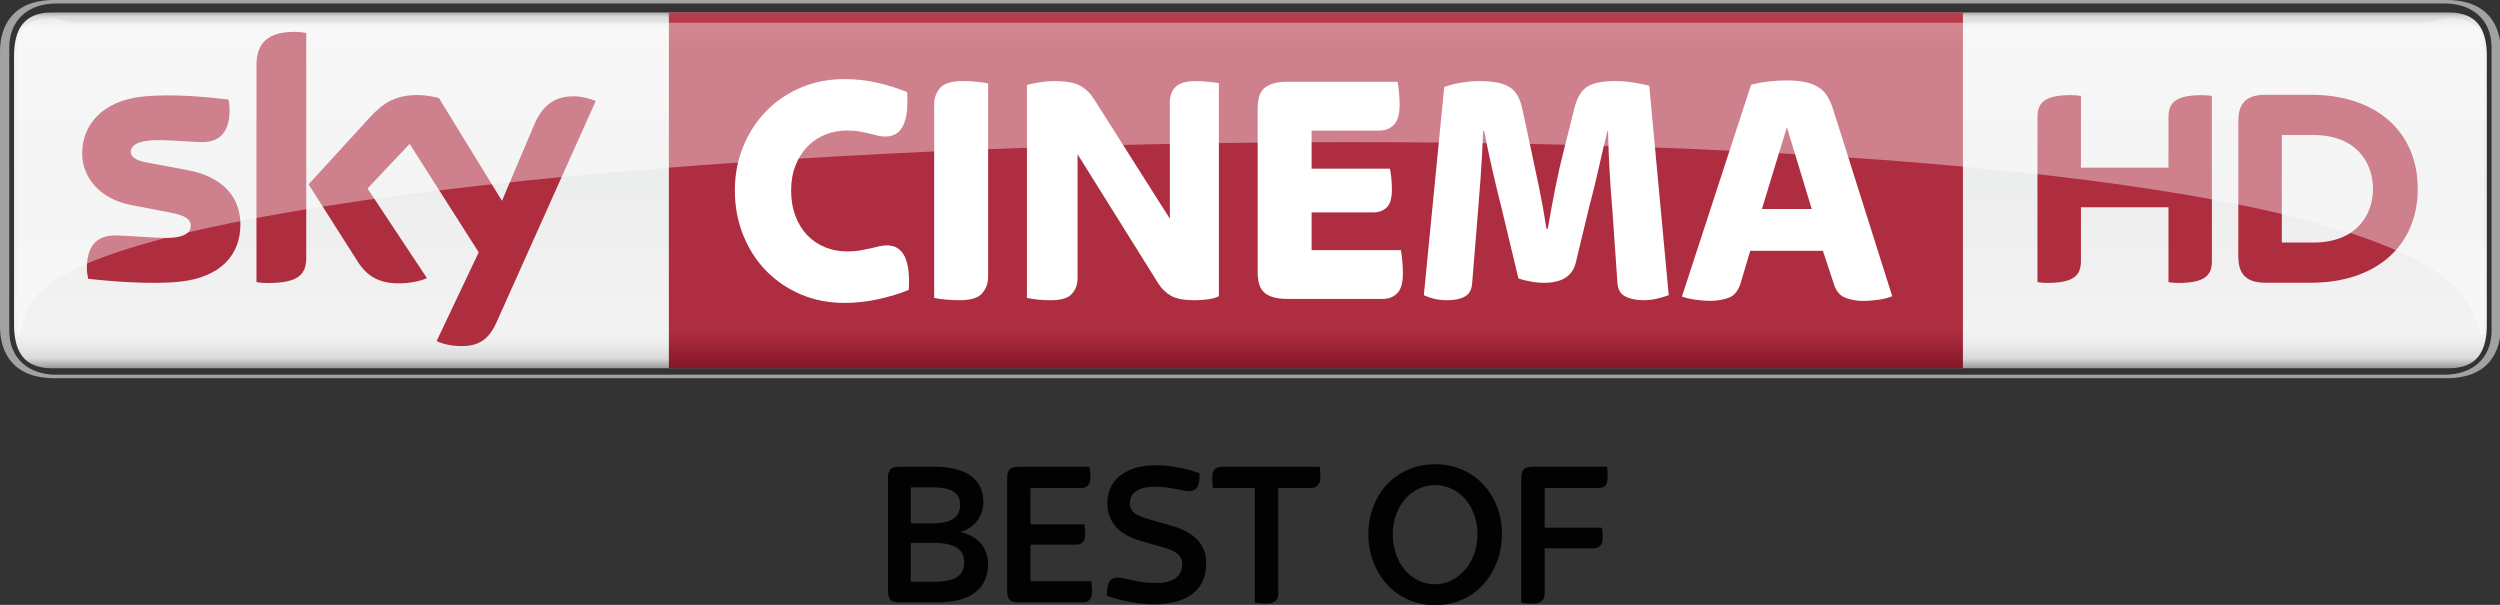 <svg version="1.1" viewBox="0 0 1066.7 258.09" xml:space="preserve" xmlns="http://www.w3.org/2000/svg" xmlns:xlink="http://www.w3.org/1999/xlink">
<rect x="0" y="0" width="1066.7" height="258.09" fill="#333333" stroke="none"/>
<style type="text/css">
	.st0{fill:#A1A2A2;}
	.st1{clip-path:url(#SVGID_2_);fill:url(#SVGID_3_);}
	.st2{clip-path:url(#SVGID_5_);fill:url(#SVGID_6_);}
	.st3{fill:#FFFFFF;}
	.st4{fill:#AE2D3F;}
	.st5{opacity:0.4;}
	.st6{clip-path:url(#SVGID_8_);fill:#FFFFFF;}
	.st7{fill:#020203;}
</style>
<g transform="matrix(1.484 0 0 1.484 -6.839 -5.978)">
	
		<path class="st0" d="m20.79 111.77c-8.06 0-13.52-4.76-13.52-12.68v-81.38c0-7.92 5.45-12.68 13.52-12.68h686.68c8.07 0 13.52 4.76 13.52 12.68v81.37c0 7.92-5.45 12.68-13.52 12.68h-686.68zm687.24 1c11.97 0 15.62-7.44 15.62-14.88v-78.97c0-7.44-3.65-14.89-15.62-14.89h-687.8c-11.97 0-15.62 7.44-15.62 14.89v78.96c0 7.44 3.65 14.88 15.62 14.88h687.8z"/>
	
	
		<defs>
			<path id="SVGID_1_" d="m19.57 7.61c-8.06 0-10.93 4.76-10.93 12.68v76.94c0 7.92 2.87 12.68 10.93 12.68h689.13c8.06 0 10.93-4.76 10.93-12.68v-76.94c0-7.92-2.87-12.68-10.93-12.68z"/>
		</defs>
		<clipPath id="SVGID_2_">
			<use width="100%" height="100%" xlink:href="#SVGID_1_"/>
		</clipPath>
		
			<linearGradient id="SVGID_3_" x2="1" y1="181.42" y2="181.42" gradientTransform="matrix(0 104.02 -104.02 0 19234 6.716)" gradientUnits="userSpaceOnUse">
			<stop stop-color="#858685" offset="0"/>
			<stop stop-color="#D8D9D9" offset=".02"/>
			<stop stop-color="#F4F3F4" offset=".052"/>
			<stop stop-color="#ECEDED" offset=".483"/>
			<stop stop-color="#F4F3F4" offset=".895"/>
			<stop stop-color="#EAEAEB" offset=".929"/>
			<stop stop-color="#D8D9D9" offset=".964"/>
			<stop stop-color="#858685" offset="1"/>
		</linearGradient>
		<rect class="st1" x="8.63" y="7.61" width="710.99" height="102.3" clip-path="url(#SVGID_2_)" fill="url(#SVGID_3_)"/>
	
	
		<defs>
			<rect id="SVGID_4_" x="196.92" y="7.64" width="372.07" height="102.3"/>
		</defs>
		<clipPath id="SVGID_5_">
			<use width="100%" height="100%" xlink:href="#SVGID_4_"/>
		</clipPath>
		
			<linearGradient id="SVGID_6_" x1="-1.0889e-5" x2="1" y1="181.42" y2="181.42" gradientTransform="matrix(0 -102.3 -102.3 0 18942 109.94)" gradientUnits="userSpaceOnUse">
			<stop stop-color="#821626" offset="0"/>
			<stop stop-color="#AE2D40" offset=".104"/>
			<stop stop-color="#AE2D40" offset=".898"/>
			<stop stop-color="#BA3D4D" offset="1"/>
			<stop stop-color="#BA3D4D" offset="1"/>
		</linearGradient>
		<rect class="st2" x="196.92" y="7.64" width="372.07" height="102.3" clip-path="url(#SVGID_5_)" fill="url(#SVGID_6_)"/>
	
	
		<path class="st3" d="m247.41 91.12c-4.54 0-8.72-0.82-12.55-2.45s-7.15-3.89-9.96-6.77-5.01-6.31-6.61-10.28-2.4-8.26-2.4-12.87c0-4.48 0.8-8.68 2.4-12.58s3.8-7.3 6.61-10.18 6.13-5.14 9.96-6.77 8.02-2.45 12.55-2.45c3.26 0 6.42 0.35 9.48 1.06 3.07 0.71 5.91 1.6 8.53 2.69 0.58 8.52-1.5 12.77-6.23 12.77-0.83 0-1.6-0.1-2.3-0.29s-1.47-0.39-2.3-0.58-1.76-0.39-2.78-0.58-2.24-0.29-3.64-0.29c-2.24 0-4.34 0.4-6.32 1.2s-3.69 1.95-5.13 3.46-2.57 3.31-3.4 5.43c-0.83 2.11-1.25 4.48-1.25 7.11 0 2.75 0.42 5.22 1.25 7.39 0.83 2.18 1.96 4.02 3.4 5.52s3.15 2.66 5.13 3.46 4.09 1.2 6.32 1.2c1.4 0 2.65-0.1 3.74-0.29s2.06-0.38 2.92-0.58c0.86-0.19 1.68-0.38 2.44-0.58 0.77-0.19 1.57-0.29 2.4-0.29 4.66 0 6.74 4.26 6.23 12.78-2.62 1.09-5.54 1.99-8.77 2.69-3.22 0.72-6.46 1.07-9.72 1.07"/>
		<path class="st3" d="m280.48 90.35c-1.34 0-2.67-0.06-3.98-0.19s-2.41-0.29-3.3-0.48v-55.61c0-1.86 0.57-3.44 1.72-4.76 1.15-1.31 3.32-1.97 6.51-1.97 1.34 0 2.67 0.06 3.98 0.19s2.41 0.29 3.3 0.48v55.61c0 1.86-0.57 3.44-1.72 4.75-1.15 1.33-3.32 1.98-6.51 1.98"/>
		<path class="st3" d="m306.68 90.35c-1.28 0-2.52-0.06-3.74-0.19-1.21-0.13-2.24-0.29-3.07-0.48v-61.18c0.96-0.32 2.2-0.59 3.74-0.82 1.53-0.22 2.84-0.34 3.93-0.34 3.51 0 6.07 0.45 7.66 1.35 1.6 0.9 2.94 2.21 4.02 3.94l21.75 34.29v-33.43c0-0.83 0.11-1.62 0.34-2.35 0.22-0.74 0.61-1.39 1.15-1.97s1.29-1.02 2.25-1.34 2.17-0.48 3.64-0.48c1.28 0 2.51 0.06 3.69 0.19s2.19 0.26 3.02 0.38v61.28c-0.9 0.45-1.98 0.75-3.26 0.91s-2.52 0.24-3.74 0.24c-3 0-5.24-0.42-6.71-1.25s-2.68-1.98-3.64-3.46l-23.28-37.27v35.63c0 1.79-0.54 3.3-1.63 4.51-1.08 1.24-3.12 1.84-6.12 1.84" Googl="true"/>
		<path class="st3" d="m374.74 89.97c-1.79 0-3.24-0.19-4.36-0.58-1.12-0.38-1.98-0.91-2.59-1.58s-1.02-1.49-1.24-2.45c-0.23-0.96-0.34-1.98-0.34-3.07v-47.07c0-1.09 0.11-2.11 0.34-3.07 0.22-0.96 0.64-1.78 1.24-2.45 0.61-0.67 1.47-1.2 2.59-1.58s2.57-0.58 4.36-0.58h31.71c0.13 0.71 0.25 1.67 0.38 2.88 0.13 1.22 0.19 2.47 0.19 3.75 0 2.69-0.54 4.6-1.63 5.72s-2.46 1.68-4.12 1.68h-19.55v10.95h22.52c0.13 0.64 0.26 1.49 0.38 2.54 0.13 1.06 0.19 2.19 0.19 3.41 0 2.56-0.51 4.31-1.53 5.24s-2.3 1.39-3.83 1.39h-17.73v10.85h25.68c0.13 0.71 0.26 1.68 0.38 2.93 0.13 1.25 0.19 2.48 0.19 3.7 0 2.75-0.54 4.68-1.63 5.76-1.09 1.09-2.46 1.63-4.12 1.63z"/>
		<path class="st3" d="m420.79 90.35c-1.47 0-2.76-0.14-3.88-0.43s-2.09-0.62-2.92-1.01l5.86-59.84c1.21-0.51 2.81-0.93 4.79-1.25s3.67-0.48 5.08-0.48c1.98 0 3.68 0.13 5.12 0.38 1.44 0.26 2.67 0.69 3.69 1.3s1.83 1.46 2.44 2.55 1.07 2.43 1.39 4.03l2.49 11.62c0.7 3.2 1.45 6.74 2.25 10.61 0.8 3.88 1.52 7.86 2.15 11.96h0.38c0.7-4.1 1.43-8.07 2.2-11.91 0.76-3.84 1.56-7.36 2.39-10.56l3.06-12.2c0.76-3.01 1.99-5.06 3.68-6.15s4.32-1.63 7.89-1.63c1.79 0 3.59 0.14 5.41 0.43s3.33 0.59 4.54 0.91l5.6 60.22c-0.89 0.32-1.96 0.64-3.21 0.96s-2.6 0.48-4.07 0.48c-2.04 0-3.77-0.35-5.17-1.06-1.41-0.7-2.17-2.02-2.3-3.94l-1.44-20.75c-0.32-3.65-0.59-7.48-0.82-11.48-0.22-4-0.37-7.79-0.43-11.38h-0.19c-0.83 3.33-1.68 6.93-2.54 10.81-0.86 3.87-1.74 7.44-2.63 10.71l-3.93 16.33c-0.96 3.84-3.99 5.76-9.1 5.76-1.28 0-2.59-0.13-3.93-0.38s-2.49-0.54-3.45-0.86l-4.88-20.36c-0.96-3.78-1.85-7.49-2.68-11.14s-1.6-7.3-2.3-10.95h-0.29c-0.19 5.12-0.45 9.81-0.77 14.07s-0.61 7.93-0.86 11l-1.53 18.73c-0.13 1.86-0.83 3.14-2.11 3.84-1.28 0.71-2.94 1.06-4.98 1.06"/>
		<path class="st3" d="m496.25 90.54c-1.21 0-2.6-0.11-4.17-0.34-1.57-0.22-2.86-0.53-3.88-0.91l19.88-60.89c1.73-0.45 3.47-0.77 5.24-0.96 1.76-0.19 3.38-0.29 4.85-0.29 2.11 0 3.92 0.16 5.43 0.48s2.77 0.8 3.79 1.44c1.03 0.64 1.87 1.49 2.55 2.55 0.67 1.06 1.23 2.29 1.68 3.7l17.04 53.88c-1.09 0.45-2.4 0.79-3.93 1.01s-3.04 0.34-4.5 0.34c-1.66 0-3.27-0.27-4.84-0.82-1.57-0.54-2.7-1.78-3.4-3.7l-3.26-9.89h-20.89l-2.77 9.32c-0.7 2.24-1.89 3.65-3.55 4.23-1.66 0.57-3.42 0.85-5.27 0.85m14.94-26.41h14.33l-7.15-23.53z"/>
		<path class="st4" d="m660.68 73.76v-30.91h9.03c12.57 0 17.18 8.14 17.18 15.46 0 7.33-4.6 15.46-17.18 15.46h-9.03zm39.08-15.46c0-16.1-11.59-27.02-30.78-27.02h-13.05c-6.26 0-7.76 3.3-7.76 7.63v38.87c0 4.16 1.5 7.54 7.76 7.54h13.05c19.19 0.01 30.78-10.91 30.78-27.02m-71.67-6.08v-14.44c0-3.91 1.56-6.4 9.64-6.4 1 0 1.85 0.07 2.84 0.22v47.39c0 3.9-1.56 6.39-9.65 6.39-0.99 0-1.84-0.07-2.83-0.22v-21.53h-25.17v15.35c0 3.9-1.56 6.39-9.66 6.39-0.98 0-1.83-0.07-2.84-0.22v-47.37c0-3.91 1.57-6.4 9.66-6.4 0.99 0 1.84 0.07 2.84 0.22v20.63h25.17z"/>
		<path class="st4" d="m130.14 102.1c1.2 0.61 3.67 1.36 6.78 1.44 5.32 0.11 8.23-1.93 10.38-6.69l28.57-63.73c-1.18-0.63-3.79-1.34-5.93-1.39-3.67-0.07-8.6 0.68-11.75 8.2l-9.25 21.84-18.14-29.55c-1.17-0.36-4.03-0.87-6.13-0.87-6.39 0-9.98 2.36-13.69 6.39l-17.64 19.29 14.19 22.33c2.62 4.07 6.08 6.14 11.69 6.14 3.67 0 6.73-0.83 8.14-1.51l-17.08-25.76 12.11-12.83 19.86 31.17zm-37.48-24.11c0 4.7-1.85 7.41-11.01 7.41-1.22 0-2.28-0.09-3.3-0.24v-62.31c0-4.73 1.61-9.67 10.87-9.67 1.17 0 2.34 0.12 3.44 0.35zm-18.93-9.4c0 8.76-5.73 15.16-17.35 16.42-8.43 0.9-20.62-0.16-26.42-0.83-0.22-0.94-0.38-2.12-0.38-3.04 0-7.67 4.15-9.41 8.02-9.41 4.03 0 10.38 0.7 15.1 0.7 5.19 0 6.77-1.76 6.77-3.44 0-2.2-2.1-3.11-6.13-3.89l-11.03-2.12c-9.18-1.76-14.08-8.11-14.08-14.85 0-8.19 5.8-15.05 17.2-16.31 8.62-0.93 19.11 0.12 24.87 0.83 0.21 0.99 0.32 1.92 0.32 2.95 0 7.64-4.03 9.29-7.91 9.29-2.98 0-7.61-0.56-12.89-0.56-5.38 0-7.61 1.49-7.61 3.3 0 1.91 2.13 2.7 5.49 3.29l10.54 1.96c10.85 1.99 15.49 8.14 15.49 15.71"/>
		<g class="st5">
			
				<defs>
					<rect id="SVGID_7_" x="9.41" y="9.29" width="709.44" height="91.43"/>
				</defs>
				<clipPath id="SVGID_8_">
					<use width="100%" height="100%" xlink:href="#SVGID_7_"/>
				</clipPath>
				<path class="st6" d="m709.79 85.95c6.94 6.87 7.88 13.35 8.13 14.77 0.68 0 0.93-3.03 0.93-7.56l-0.02-72.62c0-8.41-2.74-11.25-9.86-11.25-2.41 0-4.83 1.29-8.04 1.29h-673.58c-3.22 0-5.63-1.29-8.04-1.29-7.13 0-9.87 2.84-9.87 11.25l-0.03 72.62c0 4.53 0.25 7.56 0.93 7.56 0.25-1.42 0.46-8.4 8.13-14.77 61.29-47.25 625.25-61.75 691.32 0" clip-path="url(#SVGID_8_)"/>
			
		</g>
		<path class="st7" d="m263.4 177.23c-1.48 0-2.43-0.29-2.85-0.87s-0.63-1.33-0.63-2.25v-32.76c0-0.92 0.21-1.67 0.63-2.25s1.37-0.87 2.85-0.87h9.9c2.48 0 4.61 0.25 6.39 0.75s3.24 1.2 4.38 2.1 1.97 1.97 2.49 3.21 0.78 2.6 0.78 4.08c0 2.04-0.58 3.82-1.74 5.34s-2.76 2.62-4.8 3.3c2.68 0.64 4.67 1.8 5.97 3.48s1.95 3.54 1.95 5.58c0 3.64-1.24 6.41-3.72 8.31s-6.3 2.85-11.46 2.85zm3.06-22.74h6.6c1.44 0 2.65-0.14 3.63-0.42s1.76-0.66 2.34-1.14 1-1.05 1.26-1.71 0.39-1.37 0.39-2.13c0-3.28-2.5-4.92-7.5-4.92h-6.72zm0 16.8h6.36c3.12 0 5.4-0.43 6.84-1.29s2.16-2.31 2.16-4.35c0-0.72-0.12-1.41-0.36-2.07s-0.67-1.24-1.29-1.74-1.49-0.91-2.61-1.23-2.58-0.48-4.38-0.48h-6.72z"/>
		<path class="st7" d="m297.66 177.23c-1.48 0-2.43-0.29-2.85-0.87s-0.63-1.33-0.63-2.25v-32.76c0-0.92 0.21-1.67 0.63-2.25s1.37-0.87 2.85-0.87h20.16c0.08 0.32 0.15 0.76 0.21 1.32s0.09 1.12 0.09 1.68c0 1.16-0.25 1.97-0.75 2.43s-1.11 0.69-1.83 0.69h-14.64v10.44h15.48c0.04 0.32 0.09 0.73 0.15 1.23s0.09 1.03 0.09 1.59c0 1.12-0.23 1.9-0.69 2.34s-1.03 0.66-1.71 0.66h-13.32v10.5h17.46c0.04 0.32 0.09 0.73 0.15 1.23s0.09 1.03 0.09 1.59c0 1.2-0.24 2.05-0.72 2.55s-1.08 0.75-1.8 0.75z"/>
		<path class="st7" d="m336.36 177.77c-1.96 0-4.09-0.2-6.39-0.6s-4.65-1-7.05-1.8c0-0.16-0.01-0.3-0.03-0.42s-0.03-0.26-0.03-0.42c0-1.32 0.24-2.39 0.72-3.21s1.26-1.23 2.34-1.23c0.52 0 1.14 0.08 1.86 0.24l2.43 0.54c0.9 0.2 1.9 0.38 3 0.54s2.31 0.24 3.63 0.24c2.76 0 4.73-0.5 5.91-1.5s1.77-2.26 1.77-3.78c0-0.76-0.14-1.41-0.42-1.95s-0.68-1-1.2-1.38-1.15-0.71-1.89-0.99-1.59-0.56-2.55-0.84l-4.98-1.38c-3.92-1.08-6.65-2.58-8.19-4.5s-2.31-4.12-2.31-6.6c0-1.24 0.22-2.51 0.66-3.81s1.2-2.47 2.28-3.51 2.52-1.9 4.32-2.58 4.06-1.02 6.78-1.02c1.84 0 3.81 0.18 5.91 0.54s4.29 0.94 6.57 1.74v0.84c0 1.36-0.23 2.42-0.69 3.18s-1.21 1.14-2.25 1.14c-0.52 0-1.09-0.07-1.71-0.21s-1.32-0.28-2.1-0.42-1.67-0.28-2.67-0.42-2.12-0.21-3.36-0.21c-1.4 0-2.56 0.13-3.48 0.39s-1.66 0.61-2.22 1.05-0.96 0.93-1.2 1.47-0.36 1.09-0.36 1.65c0 1.32 0.45 2.32 1.35 3s2.51 1.34 4.83 1.98l5.28 1.5c7 1.84 10.5 5.48 10.5 10.92 0 1.76-0.29 3.36-0.87 4.8s-1.49 2.68-2.73 3.72-2.8 1.85-4.68 2.43-4.14 0.87-6.78 0.87"/>
		<path class="st7" d="m368.7 177.59c-0.64 0-1.27-0.03-1.89-0.09s-1.09-0.13-1.41-0.21v-32.94h-12c-0.08-0.32-0.14-0.75-0.18-1.29s-0.06-1.11-0.06-1.71c0-1.28 0.26-2.12 0.78-2.52s1.18-0.6 1.98-0.6h28.08c0.16 0.6 0.24 1.52 0.24 2.76 0 2.24-0.92 3.36-2.76 3.36h-9.36v30.42c0 0.8-0.25 1.47-0.75 2.01s-1.39 0.81-2.67 0.81"/>
		<path class="st7" d="m417.24 178.01c-2.84 0-5.44-0.53-7.8-1.59s-4.38-2.52-6.06-4.38-2.99-4.02-3.93-6.48-1.41-5.11-1.41-7.95c0-2.8 0.47-5.43 1.41-7.89s2.25-4.59 3.93-6.39 3.7-3.22 6.06-4.26 4.96-1.56 7.8-1.56 5.44 0.52 7.8 1.56 4.38 2.46 6.06 4.26 2.99 3.92 3.93 6.36 1.41 5.08 1.41 7.92-0.47 5.49-1.41 7.95-2.25 4.62-3.93 6.48-3.7 3.32-6.06 4.38-4.96 1.59-7.8 1.59m-0.06-6c1.68 0 3.26-0.37 4.74-1.11s2.78-1.75 3.9-3.03 2-2.8 2.64-4.56 0.96-3.64 0.96-5.64-0.31-3.87-0.93-5.61-1.48-3.24-2.58-4.5-2.39-2.25-3.87-2.97-3.08-1.08-4.8-1.08c-1.68 0-3.26 0.35-4.74 1.05s-2.77 1.68-3.87 2.94-1.97 2.75-2.61 4.47-0.96 3.6-0.96 5.64c0 2.08 0.31 4 0.93 5.76s1.48 3.28 2.58 4.56 2.39 2.28 3.87 3c1.47 0.72 3.06 1.08 4.74 1.08"/>
		<path class="st7" d="m445.31 177.59c-0.64 0-1.27-0.03-1.89-0.09s-1.09-0.13-1.41-0.21v-35.94c0-0.92 0.21-1.67 0.63-2.25s1.37-0.87 2.85-0.87h21.12c0.08 0.32 0.14 0.75 0.18 1.29s0.06 1.09 0.06 1.65c0 1.28-0.25 2.13-0.75 2.55s-1.13 0.63-1.89 0.63h-15.48v11.4h16.38c0.2 0.72 0.3 1.66 0.3 2.82s-0.25 1.97-0.75 2.43-1.09 0.69-1.77 0.69h-14.16v13.08c0 0.8-0.25 1.47-0.75 2.01s-1.39 0.81-2.67 0.81"/>
	
</g>
</svg>
